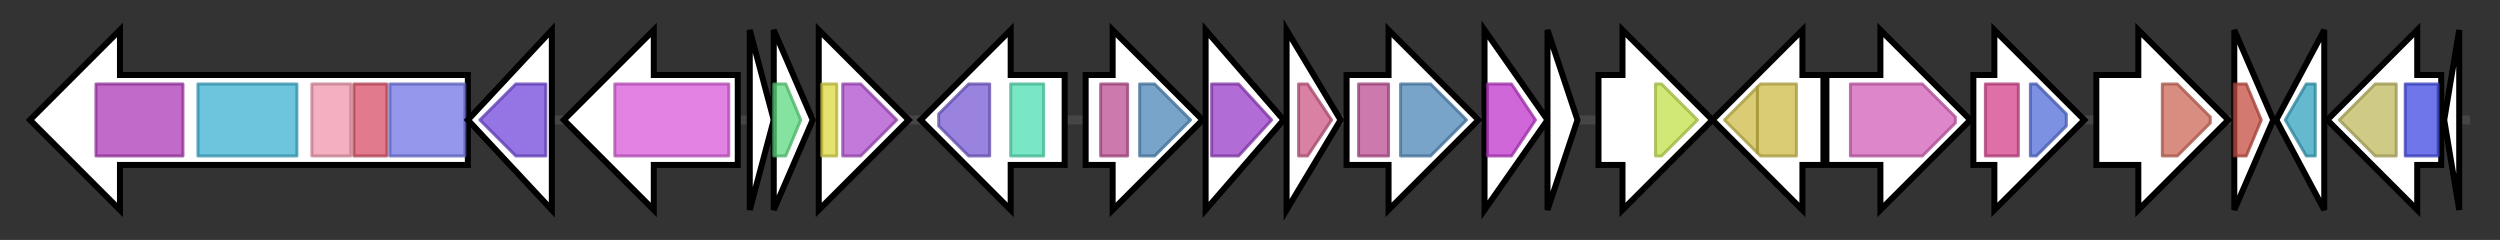 <svg version="1.1" baseProfile="full" xmlns="http://www.w3.org/2000/svg" width="833.6" height="80">
	<rect width="100%" height="100%" fill="#333333" stroke="none"/>
	<g>
		<line x1="10" y1="40.0" x2="823.6" y2="40.0" style="stroke:rgb(70,70,70); stroke-width:3 "/>
		<g>
			<title> (ctg558_1)</title>
			<polygon class=" (ctg558_1)" points="156,25 40,25 40,10 10,40 40,70 40,55 156,55" fill="rgb(255,255,255)" fill-opacity="1.0" stroke="rgb(0,0,0)" stroke-width="2"  />
			<g>
				<title>PS-DH (PF14765)
"Polyketide synthase dehydratase"</title>
				<rect class="PF14765" x="32" y="28" stroke-linejoin="round" width="29" height="24" fill="rgb(173,56,182)" stroke="rgb(138,44,145)" stroke-width="1" opacity="0.75" />
			</g>
			<g>
				<title>Acyl_transf_1 (PF00698)
"Acyl transferase domain"</title>
				<rect class="PF00698" x="66" y="28" stroke-linejoin="round" width="33" height="24" fill="rgb(59,176,209)" stroke="rgb(47,140,167)" stroke-width="1" opacity="0.75" />
			</g>
			<g>
				<title>KAsynt_C_assoc (PF16197)
"Ketoacyl-synthetase C-terminal extension"</title>
				<rect class="PF16197" x="104" y="28" stroke-linejoin="round" width="13" height="24" fill="rgb(240,150,172)" stroke="rgb(192,120,137)" stroke-width="1" opacity="0.75" />
			</g>
			<g>
				<title>Ketoacyl-synt_C (PF02801)
"Beta-ketoacyl synthase, C-terminal domain"</title>
				<rect class="PF02801" x="118" y="28" stroke-linejoin="round" width="11" height="24" fill="rgb(215,78,102)" stroke="rgb(172,62,81)" stroke-width="1" opacity="0.75" />
			</g>
			<g>
				<title>ketoacyl-synt (PF00109)
"Beta-ketoacyl synthase, N-terminal domain"</title>
				<rect class="PF00109" x="130" y="28" stroke-linejoin="round" width="25" height="24" fill="rgb(112,116,228)" stroke="rgb(89,92,182)" stroke-width="1" opacity="0.75" />
			</g>
		</g>
		<g>
			<title> (ctg558_2)</title>
			<polygon class=" (ctg558_2)" points="156,40 184,10 184,70" fill="rgb(255,255,255)" fill-opacity="1.0" stroke="rgb(0,0,0)" stroke-width="2"  />
			<g>
				<title>Abhydrolase_6 (PF12697)
"Alpha/beta hydrolase family"</title>
				<polygon class="PF12697" points="160,40 172,28 182,28 182,52 172,52" stroke-linejoin="round" width="25" height="24" fill="rgb(113,71,219)" stroke="rgb(90,56,175)" stroke-width="1" opacity="0.75" />
			</g>
		</g>
		<g>
			<title> (ctg558_3)</title>
			<polygon class=" (ctg558_3)" points="246,25 218,25 218,10 188,40 218,70 218,55 246,55" fill="rgb(255,255,255)" fill-opacity="1.0" stroke="rgb(0,0,0)" stroke-width="2"  />
			<g>
				<title>Xan_ur_permease (PF00860)
"Permease family"</title>
				<rect class="PF00860" x="205" y="28" stroke-linejoin="round" width="38" height="24" fill="rgb(216,88,217)" stroke="rgb(172,70,173)" stroke-width="1" opacity="0.75" />
			</g>
		</g>
		<g>
			<title> (ctg558_4)</title>
			<polygon class=" (ctg558_4)" points="250,10 258,40 250,70" fill="rgb(255,255,255)" fill-opacity="1.0" stroke="rgb(0,0,0)" stroke-width="2"  />
		</g>
		<g>
			<title> (ctg558_5)</title>
			<polygon class=" (ctg558_5)" points="258,10 271,40 258,70" fill="rgb(255,255,255)" fill-opacity="1.0" stroke="rgb(0,0,0)" stroke-width="2"  />
			<g>
				<title>PIN (PF01850)
"PIN domain"</title>
				<polygon class="PF01850" points="258,28 262,28 267,40 262,52 258,52" stroke-linejoin="round" width="12" height="24" fill="rgb(91,217,126)" stroke="rgb(72,173,100)" stroke-width="1" opacity="0.75" />
			</g>
		</g>
		<g>
			<title> (ctg558_6)</title>
			<polygon class=" (ctg558_6)" points="273,25 273,25 273,10 303,40 273,70 273,55 273,55" fill="rgb(255,255,255)" fill-opacity="1.0" stroke="rgb(0,0,0)" stroke-width="2"  />
			<g>
				<title>Fer4_13 (PF13370)
"4Fe-4S single cluster domain of Ferredoxin I"</title>
				<rect class="PF13370" x="274" y="28" stroke-linejoin="round" width="5" height="24" fill="rgb(220,216,65)" stroke="rgb(176,172,52)" stroke-width="1" opacity="0.75" />
			</g>
			<g>
				<title>Lactamase_B_5 (PF14597)
"Metallo-beta-lactamase superfamily"</title>
				<polygon class="PF14597" points="281,28 287,28 299,40 299,40 287,52 281,52" stroke-linejoin="round" width="18" height="24" fill="rgb(174,77,205)" stroke="rgb(139,61,164)" stroke-width="1" opacity="0.75" />
			</g>
		</g>
		<g>
			<title> (ctg558_7)</title>
			<polygon class=" (ctg558_7)" points="355,25 337,25 337,10 307,40 337,70 337,55 355,55" fill="rgb(255,255,255)" fill-opacity="1.0" stroke="rgb(0,0,0)" stroke-width="2"  />
			<g>
				<title>DUF4143 (PF13635)
"Domain of unknown function (DUF4143)"</title>
				<polygon class="PF13635" points="313,38 323,28 330,28 330,52 323,52 313,42" stroke-linejoin="round" width="17" height="24" fill="rgb(119,89,210)" stroke="rgb(95,71,168)" stroke-width="1" opacity="0.75" />
			</g>
			<g>
				<title>AAA_14 (PF13173)
"AAA domain"</title>
				<rect class="PF13173" x="337" y="28" stroke-linejoin="round" width="11" height="24" fill="rgb(77,222,177)" stroke="rgb(61,177,141)" stroke-width="1" opacity="0.75" />
			</g>
		</g>
		<g>
			<title> (ctg558_8)</title>
			<polygon class=" (ctg558_8)" points="362,25 371,25 371,10 401,40 371,70 371,55 362,55" fill="rgb(255,255,255)" fill-opacity="1.0" stroke="rgb(0,0,0)" stroke-width="2"  />
			<g>
				<title>Rieske (PF00355)
"Rieske [2Fe-2S] domain"</title>
				<rect class="PF00355" x="367" y="28" stroke-linejoin="round" width="9" height="24" fill="rgb(186,77,145)" stroke="rgb(148,61,115)" stroke-width="1" opacity="0.75" />
			</g>
			<g>
				<title>Ring_hydroxyl_A (PF00848)
"Ring hydroxylating alpha subunit (catalytic domain)"</title>
				<polygon class="PF00848" points="380,28 385,28 397,40 385,52 380,52" stroke-linejoin="round" width="19" height="24" fill="rgb(76,134,184)" stroke="rgb(60,107,147)" stroke-width="1" opacity="0.75" />
			</g>
		</g>
		<g>
			<title> (ctg558_9)</title>
			<polygon class=" (ctg558_9)" points="402,10 428,40 402,70" fill="rgb(255,255,255)" fill-opacity="1.0" stroke="rgb(0,0,0)" stroke-width="2"  />
			<g>
				<title>DeoC (PF01791)
"DeoC/LacD family aldolase"</title>
				<polygon class="PF01791" points="404,28 413,28 424,40 413,52 404,52" stroke-linejoin="round" width="21" height="24" fill="rgb(151,59,198)" stroke="rgb(120,47,158)" stroke-width="1" opacity="0.75" />
			</g>
		</g>
		<g>
			<title> (ctg558_10)</title>
			<polygon class=" (ctg558_10)" points="429,10 447,40 429,70" fill="rgb(255,255,255)" fill-opacity="1.0" stroke="rgb(0,0,0)" stroke-width="2"  />
			<g>
				<title>Ring_hydroxyl_B (PF00866)
"Ring hydroxylating beta subunit"</title>
				<polygon class="PF00866" points="433,28 436,28 444,40 436,52 433,52" stroke-linejoin="round" width="13" height="24" fill="rgb(202,87,131)" stroke="rgb(161,69,104)" stroke-width="1" opacity="0.75" />
			</g>
		</g>
		<g>
			<title> (ctg558_11)</title>
			<polygon class=" (ctg558_11)" points="449,25 463,25 463,10 493,40 463,70 463,55 449,55" fill="rgb(255,255,255)" fill-opacity="1.0" stroke="rgb(0,0,0)" stroke-width="2"  />
			<g>
				<title>Rieske (PF00355)
"Rieske [2Fe-2S] domain"</title>
				<rect class="PF00355" x="453" y="28" stroke-linejoin="round" width="10" height="24" fill="rgb(186,77,145)" stroke="rgb(148,61,115)" stroke-width="1" opacity="0.75" />
			</g>
			<g>
				<title>Ring_hydroxyl_A (PF00848)
"Ring hydroxylating alpha subunit (catalytic domain)"</title>
				<polygon class="PF00848" points="467,28 477,28 489,40 477,52 467,52" stroke-linejoin="round" width="24" height="24" fill="rgb(76,134,184)" stroke="rgb(60,107,147)" stroke-width="1" opacity="0.75" />
			</g>
		</g>
		<g>
			<title> (ctg558_12)</title>
			<polygon class=" (ctg558_12)" points="495,10 516,40 495,70" fill="rgb(255,255,255)" fill-opacity="1.0" stroke="rgb(0,0,0)" stroke-width="2"  />
			<g>
				<title>DUF1989 (PF09347)
"Domain of unknown function (DUF1989)"</title>
				<polygon class="PF09347" points="496,28 504,28 512,40 504,52 496,52" stroke-linejoin="round" width="17" height="24" fill="rgb(190,52,203)" stroke="rgb(151,41,162)" stroke-width="1" opacity="0.75" />
			</g>
		</g>
		<g>
			<title> (ctg558_13)</title>
			<polygon class=" (ctg558_13)" points="516,10 526,40 516,70" fill="rgb(255,255,255)" fill-opacity="1.0" stroke="rgb(0,0,0)" stroke-width="2"  />
		</g>
		<g>
			<title> (ctg558_14)</title>
			<polygon class=" (ctg558_14)" points="533,25 541,25 541,10 571,40 541,70 541,55 533,55" fill="rgb(255,255,255)" fill-opacity="1.0" stroke="rgb(0,0,0)" stroke-width="2"  />
			<g>
				<title>MFS_1 (PF07690)
"Major Facilitator Superfamily"</title>
				<polygon class="PF07690" points="552,28 554,28 566,40 554,52 552,52" stroke-linejoin="round" width="18" height="24" fill="rgb(193,224,74)" stroke="rgb(154,179,59)" stroke-width="1" opacity="0.75" />
			</g>
		</g>
		<g>
			<title> (ctg558_15)</title>
			<polygon class=" (ctg558_15)" points="608,25 601,25 601,10 571,40 601,70 601,55 608,55" fill="rgb(255,255,255)" fill-opacity="1.0" stroke="rgb(0,0,0)" stroke-width="2"  />
			<g>
				<title>FmdA_AmdA (PF03069)
"Acetamidase/Formamidase family"</title>
				<polygon class="PF03069" points="575,40 586,29 586,51" stroke-linejoin="round" width="15" height="24" fill="rgb(205,187,71)" stroke="rgb(164,149,56)" stroke-width="1" opacity="0.75" />
			</g>
			<g>
				<title>FmdA_AmdA (PF03069)
"Acetamidase/Formamidase family"</title>
				<polygon class="PF03069" points="586,29 587,28 599,28 599,52 587,52 586,51" stroke-linejoin="round" width="13" height="24" fill="rgb(205,187,71)" stroke="rgb(164,149,56)" stroke-width="1" opacity="0.75" />
			</g>
		</g>
		<g>
			<title> (ctg558_16)</title>
			<polygon class=" (ctg558_16)" points="609,25 627,25 627,10 657,40 627,70 627,55 609,55" fill="rgb(255,255,255)" fill-opacity="1.0" stroke="rgb(0,0,0)" stroke-width="2"  />
			<g>
				<title>Amidohydro_1 (PF01979)
"Amidohydrolase family"</title>
				<polygon class="PF01979" points="617,28 641,28 652,39 652,41 641,52 617,52" stroke-linejoin="round" width="35" height="24" fill="rgb(210,93,184)" stroke="rgb(168,74,147)" stroke-width="1" opacity="0.75" />
			</g>
		</g>
		<g>
			<title> (ctg558_17)</title>
			<polygon class=" (ctg558_17)" points="658,25 665,25 665,10 695,40 665,70 665,55 658,55" fill="rgb(255,255,255)" fill-opacity="1.0" stroke="rgb(0,0,0)" stroke-width="2"  />
			<g>
				<title>ADH_N (PF08240)
"Alcohol dehydrogenase GroES-like domain"</title>
				<rect class="PF08240" x="662" y="28" stroke-linejoin="round" width="11" height="24" fill="rgb(211,65,138)" stroke="rgb(168,51,110)" stroke-width="1" opacity="0.75" />
			</g>
			<g>
				<title>ADH_zinc_N (PF00107)
"Zinc-binding dehydrogenase"</title>
				<polygon class="PF00107" points="677,28 679,28 689,38 689,42 679,52 677,52" stroke-linejoin="round" width="12" height="24" fill="rgb(81,108,215)" stroke="rgb(64,86,172)" stroke-width="1" opacity="0.75" />
			</g>
		</g>
		<g>
			<title> (ctg558_18)</title>
			<polygon class=" (ctg558_18)" points="699,25 713,25 713,10 743,40 713,70 713,55 699,55" fill="rgb(255,255,255)" fill-opacity="1.0" stroke="rgb(0,0,0)" stroke-width="2"  />
			<g>
				<title>FGGY_C (PF02782)
"FGGY family of carbohydrate kinases, C-terminal domain"</title>
				<polygon class="PF02782" points="721,28 726,28 737,39 737,41 726,52 721,52" stroke-linejoin="round" width="16" height="24" fill="rgb(204,103,85)" stroke="rgb(163,82,68)" stroke-width="1" opacity="0.75" />
			</g>
		</g>
		<g>
			<title> (ctg558_19)</title>
			<polygon class=" (ctg558_19)" points="745,10 758,40 745,70" fill="rgb(255,255,255)" fill-opacity="1.0" stroke="rgb(0,0,0)" stroke-width="2"  />
			<g>
				<title>Glyoxalase_6 (PF18029)
"Glyoxalase-like domain"</title>
				<polygon class="PF18029" points="745,28 749,28 754,40 749,52 745,52" stroke-linejoin="round" width="10" height="24" fill="rgb(196,76,65)" stroke="rgb(156,60,52)" stroke-width="1" opacity="0.75" />
			</g>
		</g>
		<g>
			<title> (ctg558_20)</title>
			<polygon class=" (ctg558_20)" points="759,40 775,10 775,70" fill="rgb(255,255,255)" fill-opacity="1.0" stroke="rgb(0,0,0)" stroke-width="2"  />
			<g>
				<title>Glyoxalase (PF00903)
"Glyoxalase/Bleomycin resistance protein/Dioxygenase superfamily"</title>
				<polygon class="PF00903" points="762,40 769,28 772,28 772,52 769,52" stroke-linejoin="round" width="13" height="24" fill="rgb(50,162,189)" stroke="rgb(40,129,151)" stroke-width="1" opacity="0.75" />
			</g>
		</g>
		<g>
			<title> (ctg558_21)</title>
			<polygon class=" (ctg558_21)" points="814,25 806,25 806,10 776,40 806,70 806,55 814,55" fill="rgb(255,255,255)" fill-opacity="1.0" stroke="rgb(0,0,0)" stroke-width="2"  />
			<g>
				<title>MR_MLE_C (PF13378)
"Enolase C-terminal domain-like"</title>
				<polygon class="PF13378" points="780,40 792,28 799,28 799,52 792,52" stroke-linejoin="round" width="21" height="24" fill="rgb(191,184,94)" stroke="rgb(152,147,75)" stroke-width="1" opacity="0.75" />
			</g>
			<g>
				<title>MR_MLE_N (PF02746)
"Mandelate racemase / muconate lactonizing enzyme, N-terminal domain"</title>
				<rect class="PF02746" x="802" y="28" stroke-linejoin="round" width="11" height="24" fill="rgb(63,73,226)" stroke="rgb(50,58,180)" stroke-width="1" opacity="0.75" />
			</g>
		</g>
		<g>
			<title> (ctg558_22)</title>
			<polygon class=" (ctg558_22)" points="815,40 820,10 820,70" fill="rgb(255,255,255)" fill-opacity="1.0" stroke="rgb(0,0,0)" stroke-width="2"  />
		</g>
	</g>
</svg>
